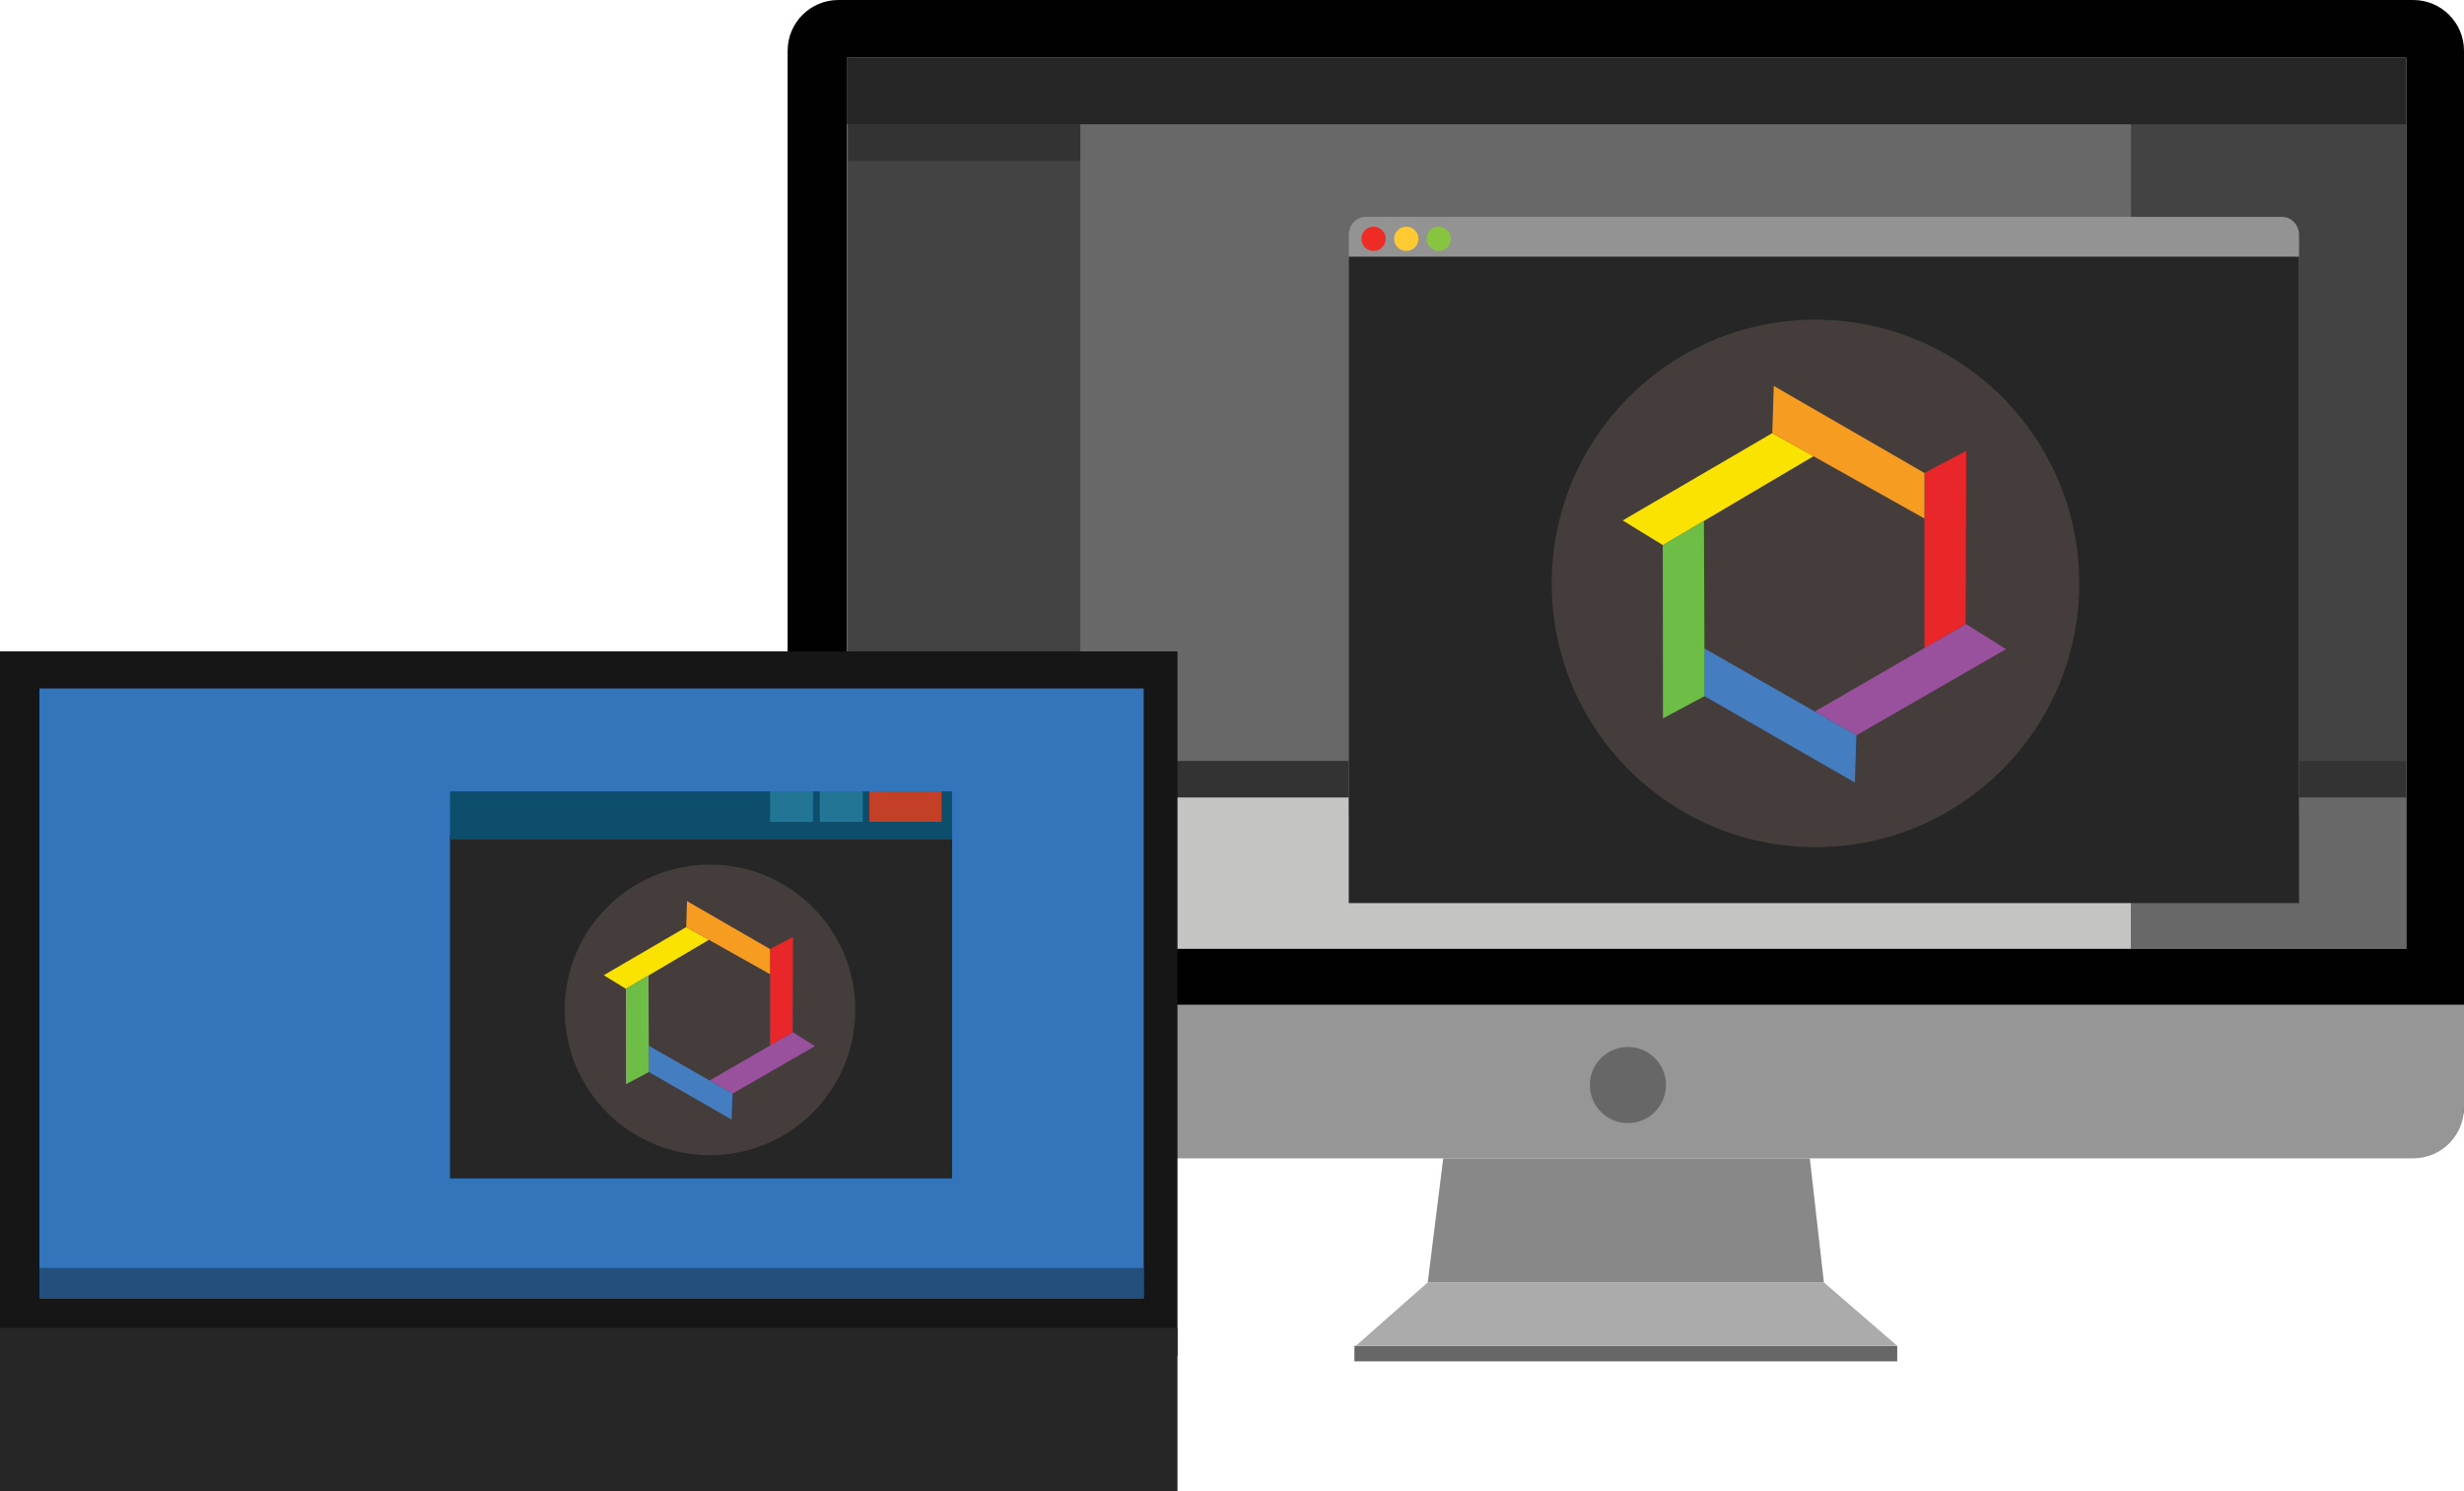 <?xml version="1.0" encoding="utf-8"?>
<!-- Generator: Adobe Illustrator 17.0.0, SVG Export Plug-In . SVG Version: 6.00 Build 0)  -->
<!DOCTYPE svg PUBLIC "-//W3C//DTD SVG 1.0//EN" "http://www.w3.org/TR/2001/REC-SVG-20010904/DTD/svg10.dtd">
<svg version="1.0" id="Layer_1" xmlns="http://www.w3.org/2000/svg" xmlns:xlink="http://www.w3.org/1999/xlink" x="0px" y="0px"
	 width="291.57px" height="176.49px" viewBox="0 0 291.57 176.49" enable-background="new 0 0 291.57 176.49" xml:space="preserve">
<path fill="#010101" d="M285.564,0H99.208c-3.317,0-6.006,2.689-6.006,6.006v124.793c0,3.317,2.689,6.006,6.006,6.006h186.356
	c3.317,0,6.006-2.689,6.006-6.006V6.006C291.57,2.689,288.88,0,285.564,0z M284.729,112.28h-184.52V6.84h184.52V112.28z"/>
<path fill="#969696" d="M93.202,118.904v12.179c0,3.317,2.689,6.006,6.006,6.006h186.356c3.317,0,6.006-2.689,6.006-6.006v-12.179
	C291.57,118.904,93.202,118.904,93.202,118.904z"/>
<g>
	<rect x="160.27" y="159.278" fill="#676767" width="64.232" height="1.835"/>
	<polygon fill="#ABABAB" points="224.501,159.278 160.437,159.278 168.945,151.771 215.826,151.771 	"/>
	<polygon fill="#888888" points="215.826,151.771 168.945,151.771 170.78,137.089 214.158,137.089 	"/>
</g>
<circle fill="#676767" cx="192.636" cy="128.413" r="4.505"/>
<rect x="100.209" y="6.84" fill="#434343" width="184.52" height="105.44"/>
<rect x="100.209" y="6.84" fill="#262626" width="184.52" height="7.873"/>
<rect x="100.209" y="90.046" fill="#C4C4C3" width="151.955" height="22.234"/>
<rect x="252.164" y="90.046" fill="#686868" width="32.565" height="22.234"/>
<rect x="127.831" y="14.713" fill="#686868" width="124.333" height="75.333"/>
<rect x="100.209" y="90.046" fill="#333333" width="184.52" height="4.333"/>
<rect x="100.376" y="14.713" fill="#333333" width="27.455" height="4.333"/>
<path fill="#939393" d="M272.051,96.234c0,1.185-0.895,2.145-2,2.145h-108.45c-1.105,0-2-0.961-2-2.145v-68.42
	c0-1.185,0.895-2.145,2-2.145H270.05c1.105,0,2,0.961,2,2.145v68.42H272.051z"/>
<rect x="159.601" y="30.379" fill="#262626" width="112.449" height="76.5"/>
<circle fill="#EE2B24" cx="162.535" cy="28.266" r="1.437"/>
<circle fill="#FFCA31" cx="166.409" cy="28.266" r="1.437"/>
<circle fill="#87C540" cx="170.249" cy="28.266" r="1.437"/>
<circle fill="#443D3C" cx="214.831" cy="69.046" r="31.214"/>
<g>
	<polygon fill="#E92629" points="232.602,73.858 227.724,76.722 227.724,55.976 232.663,53.363 232.651,57.519 	"/>
	<polygon fill="#99519D" points="219.668,87.027 214.743,84.211 232.641,73.857 237.376,76.825 	"/>
	<polygon fill="#FAE300" points="209.72,51.258 214.608,53.987 196.777,64.517 192.016,61.593 206.301,53.254 	"/>
	<polygon fill="#F69C21" points="227.724,55.976 227.724,61.368 209.72,51.258 209.893,45.672 218.13,50.432 	"/>
	<polygon fill="#447DC0" points="201.719,82.401 201.676,76.739 219.668,87.027 219.489,92.612 	"/>
	<polygon fill="#6DBD46" points="196.761,64.521 201.628,61.637 201.712,82.382 196.783,85.015 	"/>
</g>
<rect x="0" y="77.09" fill="#171617" width="139.333" height="83.368"/>
<rect x="0" y="157.157" fill="#262626" width="139.333" height="19.333"/>
<rect x="4.667" y="81.477" fill="#3375BB" width="130.667" height="72.179"/>
<rect x="4.667" y="150.055" fill="#244F7D" width="130.667" height="3.601"/>
<rect x="53.25" y="98.915" fill="#262626" width="59.417" height="40.551"/>
<rect x="53.25" y="93.649" fill="#0E4E6D" width="59.417" height="5.716"/>
<rect x="102.876" y="93.649" fill="#C34027" width="8.538" height="3.615"/>
<rect x="97.004" y="93.649" fill="#237596" width="5.078" height="3.615"/>
<rect x="91.128" y="93.649" fill="#237596" width="5.078" height="3.615"/>
<circle fill="#443D3C" cx="84.014" cy="119.521" r="17.195"/>
<g>
	<polygon fill="#E92629" points="93.805,122.172 91.117,123.749 91.117,112.321 93.838,110.881 	"/>
	<polygon fill="#99519D" points="86.679,129.427 83.965,127.875 93.826,122.171 96.434,123.806 	"/>
	<polygon fill="#FAE300" points="81.199,109.721 83.892,111.225 74.068,117.026 71.445,115.415 	"/>
	<polygon fill="#F69C21" points="91.117,112.321 91.117,115.291 81.199,109.721 81.294,106.644 	"/>
	<polygon fill="#447DC0" points="76.791,126.878 76.767,123.759 86.679,129.427 86.58,132.503 	"/>
	<polygon fill="#6DBD46" points="74.06,117.028 76.741,115.439 76.787,126.868 74.072,128.318 	"/>
</g>
</svg>
